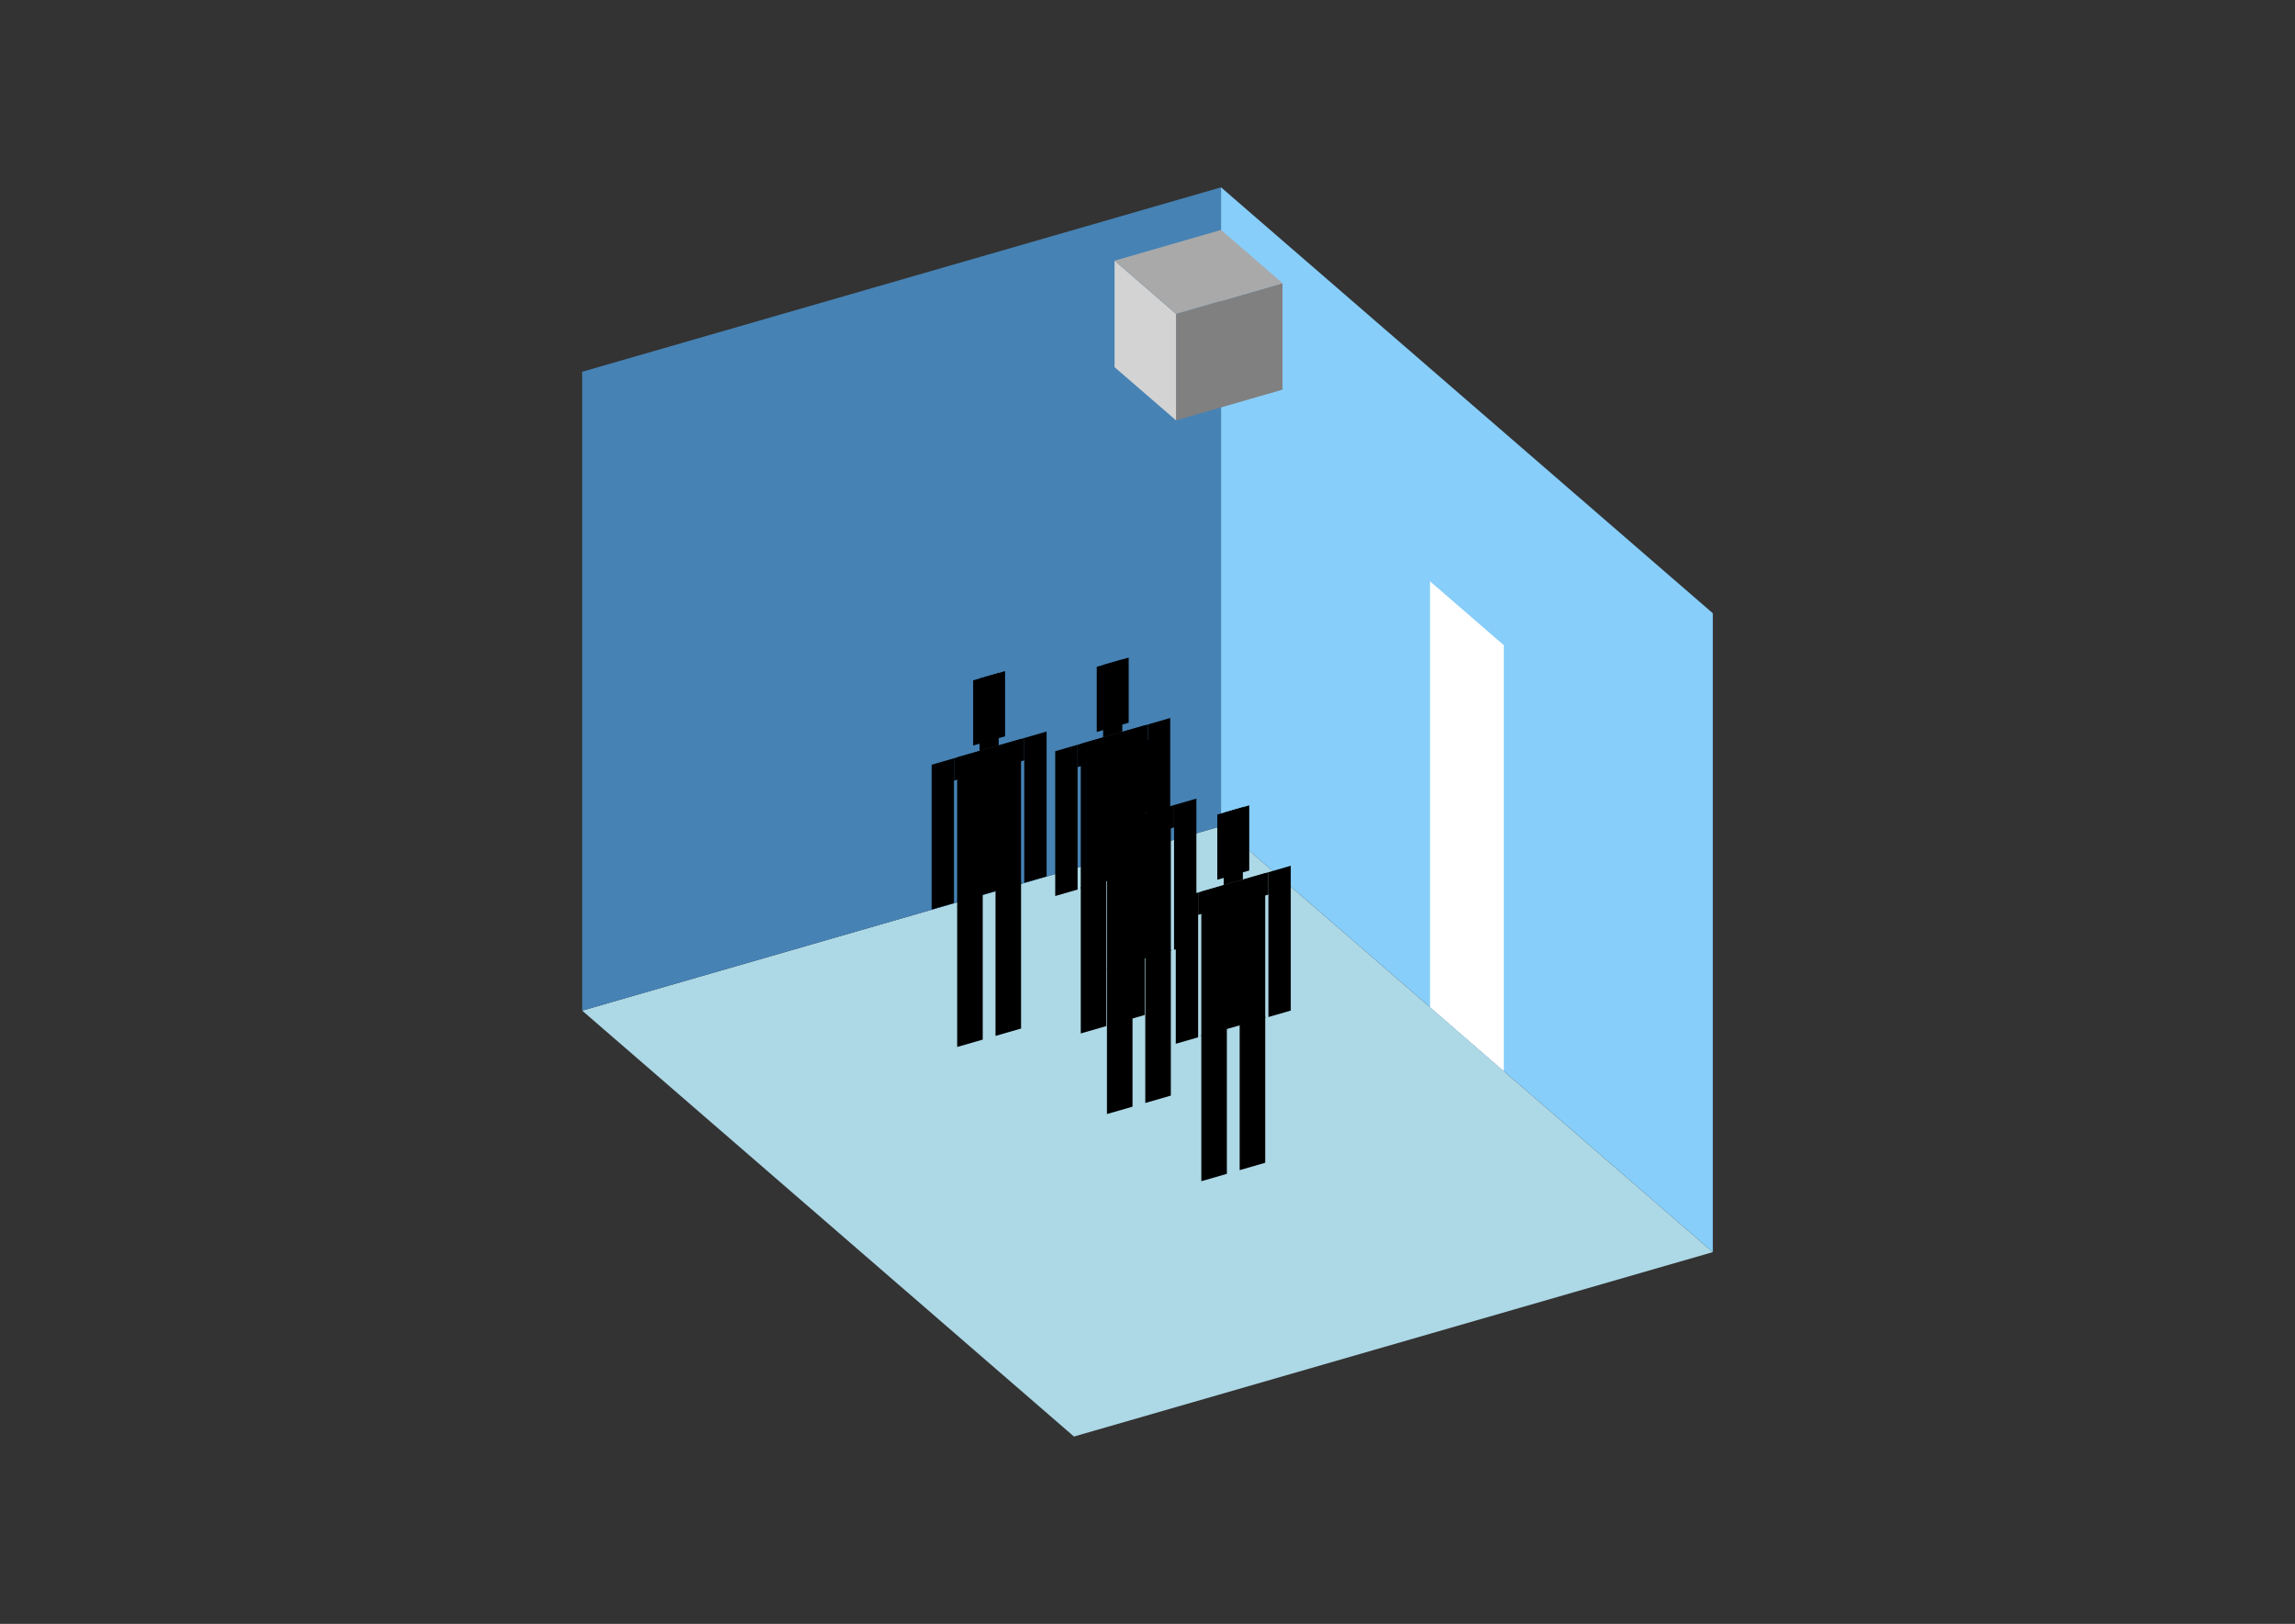 <?xml version="1.0" encoding="UTF-8"?>
<svg
  xmlns="http://www.w3.org/2000/svg"
  width="848"
  height="600"
  style="background-color:white"
>
  <rect width="100%" height="100%" fill="#333333" stroke="none"/>
  <polygon fill="lightblue" points="396.831,530.78 215.119,373.413 451.169,305.271 632.881,462.638" />
  <polygon fill="steelblue" points="215.119,373.413 215.119,137.362 451.169,69.22 451.169,305.271" />
  <polygon fill="lightskyblue" points="632.881,462.638 632.881,226.587 451.169,69.22 451.169,305.271" />
  <polygon fill="white" points="555.654,395.757 555.654,238.39 528.397,214.785 528.397,372.152" />
  <polygon fill="grey" points="434.542,155.326 434.542,115.985 473.883,104.628 473.883,143.969" />
  <polygon fill="lightgrey" points="434.542,155.326 434.542,115.985 411.828,96.314 411.828,135.655" />
  <polygon fill="darkgrey" points="434.542,115.985 411.828,96.314 451.169,84.957 473.883,104.628" />
  <polygon fill="hsl(288.0,50.0%,70.602%)" points="353.677,386.841 353.677,332.801 363.119,330.076 363.119,384.115" />
  <polygon fill="hsl(288.0,50.0%,70.602%)" points="377.282,380.027 377.282,325.987 367.84,328.713 367.84,382.753" />
  <polygon fill="hsl(288.0,50.0%,70.602%)" points="344.235,336.062 344.235,282.557 352.497,280.172 352.497,333.677" />
  <polygon fill="hsl(288.0,50.0%,70.602%)" points="378.462,326.181 378.462,272.676 386.724,270.292 386.724,323.796" />
  <polygon fill="hsl(288.0,50.0%,70.602%)" points="352.497,288.434 352.497,280.172 378.462,272.676 378.462,280.938" />
  <polygon fill="hsl(288.0,50.0%,70.602%)" points="353.677,333.336 353.677,279.831 377.282,273.017 377.282,326.522" />
  <polygon fill="hsl(288.0,50.0%,70.602%)" points="359.578,275.453 359.578,251.375 371.381,247.968 371.381,272.046" />
  <polygon fill="hsl(288.0,50.0%,70.602%)" points="361.939,277.446 361.939,250.694 369.02,248.65 369.02,275.402" />
  <polygon fill="hsl(288.0,50.0%,68.652%)" points="399.345,381.84 399.345,327.8 408.787,325.074 408.787,379.114" />
  <polygon fill="hsl(288.0,50.0%,68.652%)" points="422.95,375.026 422.95,320.986 413.508,323.711 413.508,377.751" />
  <polygon fill="hsl(288.0,50.0%,68.652%)" points="389.903,331.061 389.903,277.556 398.165,275.171 398.165,328.676" />
  <polygon fill="hsl(288.0,50.0%,68.652%)" points="424.131,321.18 424.131,267.675 432.392,265.29 432.392,318.795" />
  <polygon fill="hsl(288.0,50.0%,68.652%)" points="398.165,283.433 398.165,275.171 424.131,267.675 424.131,275.937" />
  <polygon fill="hsl(288.0,50.0%,68.652%)" points="399.345,328.335 399.345,274.83 422.95,268.016 422.95,321.521" />
  <polygon fill="hsl(288.0,50.0%,68.652%)" points="405.247,270.451 405.247,246.374 417.049,242.967 417.049,267.044" />
  <polygon fill="hsl(288.0,50.0%,68.652%)" points="407.607,272.445 407.607,245.693 414.689,243.648 414.689,270.401" />
  <polygon fill="hsl(288.0,50.0%,60.889%)" points="409.021,411.623 409.021,357.583 418.463,354.858 418.463,408.898" />
  <polygon fill="hsl(288.0,50.0%,60.889%)" points="432.626,404.809 432.626,350.769 423.184,353.495 423.184,407.535" />
  <polygon fill="hsl(288.0,50.0%,60.889%)" points="399.579,360.844 399.579,307.339 407.841,304.954 407.841,358.459" />
  <polygon fill="hsl(288.0,50.0%,60.889%)" points="433.807,350.964 433.807,297.459 442.068,295.074 442.068,348.579" />
  <polygon fill="hsl(288.0,50.0%,60.889%)" points="407.841,313.216 407.841,304.954 433.807,297.459 433.807,305.721" />
  <polygon fill="hsl(288.0,50.0%,60.889%)" points="409.021,358.119 409.021,304.614 432.626,297.799 432.626,351.304" />
  <polygon fill="hsl(288.0,50.0%,60.889%)" points="414.922,300.235 414.922,276.158 426.725,272.751 426.725,296.828" />
  <polygon fill="hsl(288.0,50.0%,60.889%)" points="417.283,302.229 417.283,275.476 424.364,273.432 424.364,300.184" />
  <polygon fill="hsl(288.0,50.0%,52.578%)" points="443.89,436.436 443.89,382.396 453.332,379.67 453.332,433.71" />
  <polygon fill="hsl(288.0,50.0%,52.578%)" points="467.495,429.621 467.495,375.581 458.053,378.307 458.053,432.347" />
  <polygon fill="hsl(288.0,50.0%,52.578%)" points="434.448,385.656 434.448,332.152 442.71,329.767 442.71,383.271" />
  <polygon fill="hsl(288.0,50.0%,52.578%)" points="468.676,375.776 468.676,322.271 476.937,319.886 476.937,373.391" />
  <polygon fill="hsl(288.0,50.0%,52.578%)" points="442.71,338.028 442.71,329.767 468.676,322.271 468.676,330.533" />
  <polygon fill="hsl(288.0,50.0%,52.578%)" points="443.89,382.931 443.89,329.426 467.495,322.612 467.495,376.117" />
  <polygon fill="hsl(288.0,50.0%,52.578%)" points="449.792,325.047 449.792,300.97 461.594,297.563 461.594,321.64" />
  <polygon fill="hsl(288.0,50.0%,52.578%)" points="452.152,327.041 452.152,300.288 459.234,298.244 459.234,324.997" />
</svg>
